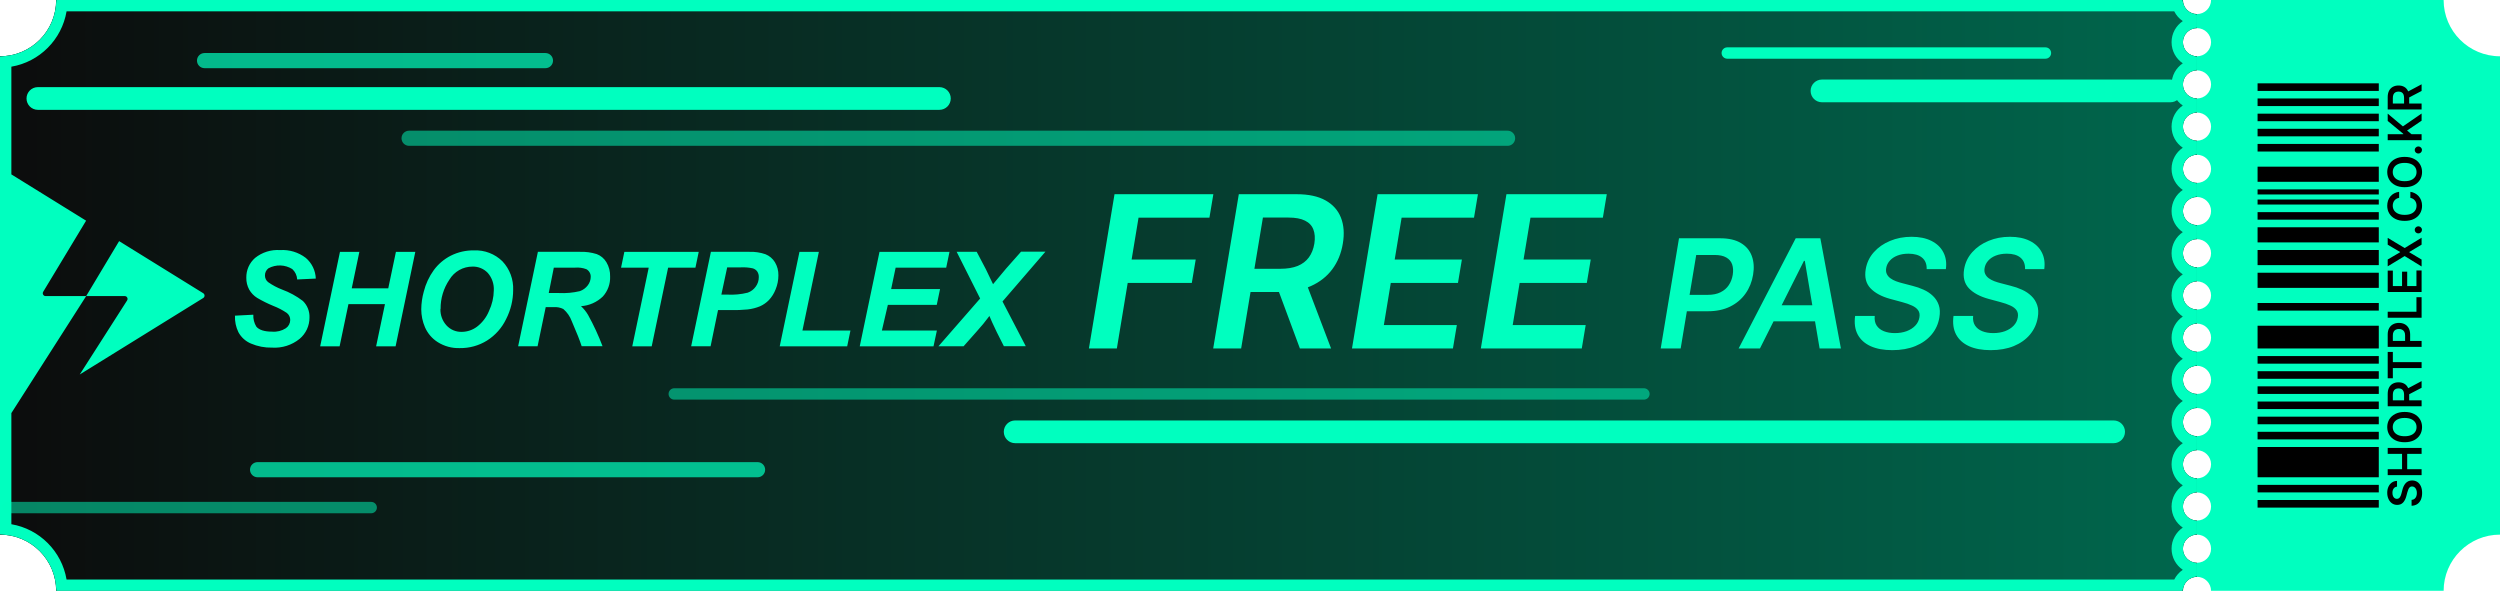 <svg width="330" height="78" viewBox="0 0 330 78" fill="none" xmlns="http://www.w3.org/2000/svg">
<g clip-path="url(#clip0_1363_4341)">
<mask id="mask0_1363_4341" style="mask-type:luminance" maskUnits="userSpaceOnUse" x="-4" y="-4" width="338" height="86">
<path d="M334 -4H-4V82H334V-4Z" fill="white"/>
</mask>
<g mask="url(#mask0_1363_4341)">
<path fill-rule="evenodd" clip-rule="evenodd" d="M290 1.857C288.977 1.857 288.147 1.026 288.147 0H7.412C7.412 4.103 4.094 7.429 0 7.429V70.571C4.094 70.571 7.412 73.897 7.412 78H288.147C288.147 76.974 288.977 76.143 290 76.143V74.286C288.977 74.286 288.147 73.454 288.147 72.429C288.147 71.403 288.977 70.571 290 70.571V68.714C288.977 68.714 288.147 67.883 288.147 66.857C288.147 65.832 288.977 65 290 65V63.143C288.977 63.143 288.147 62.311 288.147 61.286C288.147 60.26 288.977 59.429 290 59.429V57.571C288.977 57.571 288.147 56.74 288.147 55.714C288.147 54.689 288.977 53.857 290 53.857V52C288.977 52 288.147 51.169 288.147 50.143C288.147 49.117 288.977 48.286 290 48.286V46.429C288.977 46.429 288.147 45.597 288.147 44.571C288.147 43.546 288.977 42.714 290 42.714V40.857C288.977 40.857 288.147 40.026 288.147 39C288.147 37.974 288.977 37.143 290 37.143V35.286C288.977 35.286 288.147 34.454 288.147 33.429C288.147 32.403 288.977 31.571 290 31.571V29.714C288.977 29.714 288.147 28.883 288.147 27.857C288.147 26.831 288.977 26 290 26V24.143C288.977 24.143 288.147 23.311 288.147 22.286C288.147 21.26 288.977 20.429 290 20.429V18.571C288.977 18.571 288.147 17.74 288.147 16.714C288.147 15.689 288.977 14.857 290 14.857V13C288.977 13 288.147 12.168 288.147 11.143C288.147 10.117 288.977 9.286 290 9.286V7.429C288.977 7.429 288.147 6.597 288.147 5.571C288.147 4.546 288.977 3.714 290 3.714V1.857Z" fill="black"/>
<path fill-rule="evenodd" clip-rule="evenodd" d="M290 1.857C288.977 1.857 288.147 1.026 288.147 0H7.412C7.412 4.103 4.094 7.429 0 7.429V70.571C4.094 70.571 7.412 73.897 7.412 78H288.147C288.147 76.974 288.977 76.143 290 76.143V74.286C288.977 74.286 288.147 73.454 288.147 72.429C288.147 71.403 288.977 70.571 290 70.571V68.714C288.977 68.714 288.147 67.883 288.147 66.857C288.147 65.832 288.977 65 290 65V63.143C288.977 63.143 288.147 62.311 288.147 61.286C288.147 60.26 288.977 59.429 290 59.429V57.571C288.977 57.571 288.147 56.74 288.147 55.714C288.147 54.689 288.977 53.857 290 53.857V52C288.977 52 288.147 51.169 288.147 50.143C288.147 49.117 288.977 48.286 290 48.286V46.429C288.977 46.429 288.147 45.597 288.147 44.571C288.147 43.546 288.977 42.714 290 42.714V40.857C288.977 40.857 288.147 40.026 288.147 39C288.147 37.974 288.977 37.143 290 37.143V35.286C288.977 35.286 288.147 34.454 288.147 33.429C288.147 32.403 288.977 31.571 290 31.571V29.714C288.977 29.714 288.147 28.883 288.147 27.857C288.147 26.831 288.977 26 290 26V24.143C288.977 24.143 288.147 23.311 288.147 22.286C288.147 21.26 288.977 20.429 290 20.429V18.571C288.977 18.571 288.147 17.74 288.147 16.714C288.147 15.689 288.977 14.857 290 14.857V13C288.977 13 288.147 12.168 288.147 11.143C288.147 10.117 288.977 9.286 290 9.286V7.429C288.977 7.429 288.147 6.597 288.147 5.571C288.147 4.546 288.977 3.714 290 3.714V1.857Z" fill="url(#paint0_linear_1363_4341)" fill-opacity="0.4"/>
<g filter="url(#filter0_d_1363_4341)">
<path fill-rule="evenodd" clip-rule="evenodd" d="M290 76.143C291.028 76.143 291.86 76.974 291.86 78H322.558C322.558 73.897 325.89 70.571 330 70.571V7.429C325.89 7.429 322.558 4.103 322.558 0H291.86C291.86 1.026 291.028 1.857 290 1.857V3.714C291.028 3.714 291.86 4.546 291.86 5.571C291.86 6.597 291.028 7.429 290 7.429V9.286C291.028 9.286 291.86 10.117 291.86 11.143C291.86 12.168 291.028 13 290 13V14.857C291.028 14.857 291.86 15.689 291.86 16.714C291.86 17.74 291.028 18.571 290 18.571V20.429C291.028 20.429 291.86 21.26 291.86 22.286C291.86 23.311 291.028 24.143 290 24.143V26C291.028 26 291.86 26.831 291.86 27.857C291.86 28.883 291.028 29.714 290 29.714V31.571C291.028 31.571 291.86 32.403 291.86 33.429C291.86 34.454 291.028 35.286 290 35.286V37.143C291.028 37.143 291.86 37.974 291.86 39C291.86 40.026 291.028 40.857 290 40.857V42.714C291.028 42.714 291.86 43.546 291.86 44.571C291.86 45.597 291.028 46.429 290 46.429V48.286C291.028 48.286 291.86 49.117 291.86 50.143C291.86 51.169 291.028 52 290 52V53.857C291.028 53.857 291.86 54.689 291.86 55.714C291.86 56.74 291.028 57.571 290 57.571V59.429C291.028 59.429 291.86 60.26 291.86 61.286C291.86 62.311 291.028 63.143 290 63.143V65C291.028 65 291.86 65.832 291.86 66.857C291.86 67.883 291.028 68.714 290 68.714V70.571C291.028 70.571 291.86 71.403 291.86 72.429C291.86 73.454 291.028 74.286 290 74.286V76.143Z" fill="#00FFBF"/>
</g>
<path fill-rule="evenodd" clip-rule="evenodd" d="M298 11V12H314V11H298ZM319.651 14.453H315.177V12.821C315.177 12.486 315.236 12.206 315.356 11.979C315.475 11.751 315.643 11.579 315.858 11.463C316.072 11.345 316.322 11.286 316.608 11.286C316.894 11.286 317.144 11.346 317.355 11.465C317.564 11.582 317.727 11.756 317.842 11.986C317.855 12.012 317.868 12.04 317.88 12.068L319.651 11.127V12.007L318.012 12.862V13.664H319.651V14.453ZM317.339 13.664V12.938C317.339 12.742 317.312 12.582 317.256 12.457C317.2 12.333 317.117 12.241 317.01 12.181C316.9 12.12 316.766 12.09 316.608 12.09C316.449 12.09 316.313 12.12 316.201 12.181C316.088 12.242 316.002 12.335 315.943 12.459C315.884 12.584 315.854 12.745 315.854 12.942V13.664H317.339ZM319.651 18.502H315.177V17.714H317.232V17.661L315.177 15.963V15L317.184 16.683L319.651 14.985V15.933L317.733 17.232L318.318 17.714H319.651V18.502ZM319.559 20.13C319.652 20.038 319.699 19.927 319.699 19.799C319.699 19.715 319.678 19.639 319.636 19.569C319.592 19.498 319.534 19.442 319.461 19.399C319.388 19.355 319.307 19.332 319.218 19.331C319.087 19.332 318.975 19.38 318.882 19.474C318.789 19.566 318.742 19.674 318.742 19.799C318.742 19.927 318.789 20.038 318.882 20.13C318.975 20.222 319.087 20.267 319.218 20.266C319.352 20.267 319.466 20.222 319.559 20.13ZM317.414 20.709C317.896 20.709 318.309 20.797 318.652 20.973C318.995 21.147 319.257 21.385 319.439 21.687C319.621 21.987 319.712 22.328 319.712 22.709C319.712 23.09 319.621 23.432 319.439 23.733C319.255 24.034 318.992 24.272 318.65 24.448C318.306 24.622 317.894 24.709 317.414 24.709C316.931 24.709 316.519 24.622 316.177 24.448C315.833 24.272 315.57 24.034 315.388 23.733C315.206 23.432 315.115 23.09 315.115 22.709C315.115 22.328 315.206 21.987 315.388 21.687C315.57 21.385 315.833 21.147 316.177 20.973C316.519 20.797 316.931 20.709 317.414 20.709ZM317.414 21.502C317.074 21.502 316.788 21.554 316.555 21.657C316.32 21.759 316.144 21.901 316.024 22.082C315.903 22.264 315.843 22.473 315.843 22.709C315.843 22.946 315.903 23.155 316.024 23.336C316.144 23.517 316.32 23.66 316.555 23.763C316.788 23.865 317.074 23.916 317.414 23.916C317.753 23.916 318.04 23.865 318.274 23.763C318.507 23.66 318.684 23.517 318.805 23.336C318.925 23.155 318.984 22.946 318.984 22.709C318.984 22.473 318.925 22.264 318.805 22.082C318.684 21.901 318.507 21.759 318.274 21.657C318.04 21.554 317.753 21.502 317.414 21.502ZM316.686 26.115V25.32C316.437 25.352 316.216 25.422 316.022 25.528C315.827 25.633 315.662 25.767 315.528 25.93C315.393 26.093 315.29 26.278 315.22 26.486C315.15 26.695 315.115 26.92 315.115 27.162C315.115 27.542 315.206 27.882 315.388 28.182C315.57 28.483 315.833 28.72 316.177 28.894C316.519 29.069 316.931 29.156 317.414 29.156C317.894 29.156 318.306 29.069 318.65 28.896C318.994 28.724 319.257 28.487 319.439 28.187C319.621 27.886 319.712 27.545 319.712 27.162C319.712 26.903 319.673 26.667 319.594 26.455C319.514 26.242 319.403 26.056 319.262 25.898C319.119 25.739 318.955 25.611 318.768 25.513C318.582 25.414 318.382 25.35 318.17 25.32L318.165 26.115C318.296 26.139 318.413 26.183 318.515 26.246C318.617 26.309 318.703 26.386 318.773 26.478C318.842 26.569 318.896 26.671 318.932 26.786C318.967 26.899 318.984 27.021 318.984 27.152C318.984 27.387 318.925 27.596 318.807 27.779C318.688 27.96 318.512 28.103 318.279 28.208C318.044 28.311 317.756 28.363 317.414 28.363C317.077 28.363 316.792 28.311 316.559 28.208C316.325 28.104 316.147 27.961 316.026 27.779C315.904 27.596 315.843 27.386 315.843 27.149C315.843 27.016 315.862 26.892 315.9 26.778C315.936 26.662 315.991 26.558 316.063 26.467C316.136 26.377 316.225 26.301 316.33 26.24C316.433 26.179 316.552 26.137 316.686 26.115ZM319.699 30.341C319.699 30.47 319.652 30.58 319.559 30.672C319.466 30.765 319.352 30.81 319.218 30.808C319.087 30.81 318.975 30.765 318.882 30.672C318.789 30.58 318.742 30.47 318.742 30.341C318.742 30.216 318.789 30.108 318.882 30.016C318.975 29.922 319.087 29.875 319.218 29.873C319.307 29.875 319.388 29.898 319.461 29.942C319.534 29.984 319.592 30.041 319.636 30.111C319.678 30.181 319.699 30.257 319.699 30.341ZM316.815 33.296L315.177 34.254V35.157L317.414 33.799L319.651 35.174V34.265L318.023 33.296V33.262L319.651 32.293V31.379L317.414 32.741L315.177 31.4V32.299L316.815 33.262V33.296ZM315.177 38.547V35.717H315.856V37.759H317.071V35.863H317.75V37.759H318.971V35.7H319.651V38.547H315.177ZM315.177 41.148V41.937H319.651V39.231H318.971V41.148H315.177ZM315.177 45.788V44.156C315.177 43.822 315.241 43.541 315.369 43.314C315.497 43.086 315.673 42.914 315.897 42.798C316.12 42.68 316.374 42.622 316.658 42.622C316.945 42.622 317.2 42.68 317.422 42.798C317.645 42.916 317.821 43.089 317.949 43.319C318.076 43.548 318.139 43.831 318.139 44.166V44.999H319.651V45.788H315.177ZM317.473 44.273V44.999H315.854V44.277C315.854 44.08 315.888 43.919 315.956 43.795C316.023 43.669 316.117 43.576 316.238 43.516C316.359 43.455 316.499 43.425 316.658 43.425C316.817 43.425 316.957 43.455 317.079 43.516C317.202 43.576 317.298 43.668 317.368 43.792C317.438 43.917 317.473 44.077 317.473 44.273ZM315.177 49.93H315.856V48.585H319.651V47.803H315.856V46.458H315.177V49.93ZM315.177 53.631V51.999C315.177 51.665 315.236 51.384 315.356 51.157C315.475 50.929 315.643 50.757 315.858 50.641C316.072 50.523 316.322 50.465 316.608 50.465C316.894 50.465 317.144 50.524 317.355 50.643C317.564 50.761 317.727 50.934 317.842 51.164C317.855 51.191 317.868 51.218 317.88 51.246L319.651 50.305V51.185L318.012 52.04V52.843H319.651V53.631H315.177ZM317.339 52.116V52.843H315.854V52.12C315.854 51.923 315.884 51.762 315.943 51.638C316.002 51.513 316.088 51.42 316.201 51.359C316.313 51.298 316.449 51.268 316.608 51.268C316.766 51.268 316.9 51.298 317.01 51.359C317.117 51.419 317.2 51.511 317.256 51.636C317.312 51.76 317.339 51.92 317.339 52.116ZM318.652 54.639C318.309 54.464 317.896 54.376 317.414 54.376C316.931 54.376 316.519 54.464 316.177 54.639C315.833 54.814 315.57 55.052 315.388 55.353C315.206 55.654 315.115 55.995 315.115 56.376C315.115 56.757 315.206 57.098 315.388 57.4C315.57 57.7 315.833 57.938 316.177 58.114C316.519 58.288 316.931 58.375 317.414 58.375C317.894 58.375 318.306 58.288 318.65 58.114C318.992 57.938 319.255 57.7 319.439 57.4C319.621 57.098 319.712 56.757 319.712 56.376C319.712 55.995 319.621 55.654 319.439 55.353C319.257 55.052 318.995 54.814 318.652 54.639ZM316.555 55.324C316.788 55.22 317.074 55.169 317.414 55.169C317.753 55.169 318.04 55.22 318.274 55.324C318.507 55.426 318.684 55.568 318.805 55.749C318.925 55.93 318.984 56.139 318.984 56.376C318.984 56.612 318.925 56.821 318.805 57.003C318.684 57.184 318.507 57.326 318.274 57.43C318.04 57.532 317.753 57.583 317.414 57.583C317.074 57.583 316.788 57.532 316.555 57.43C316.32 57.326 316.144 57.184 316.024 57.003C315.903 56.821 315.843 56.612 315.843 56.376C315.843 56.139 315.903 55.93 316.024 55.749C316.144 55.568 316.32 55.426 316.555 55.324ZM315.177 62.718V61.93H317.071V59.913H315.177V59.123H319.651V59.913H317.75V61.93H319.651V62.718H315.177ZM315.961 64.49C316.067 64.343 316.216 64.259 316.406 64.239V63.48C316.154 63.485 315.932 63.553 315.738 63.687C315.543 63.82 315.391 64.003 315.281 64.237C315.171 64.469 315.115 64.74 315.115 65.049C315.115 65.353 315.171 65.626 315.281 65.867C315.391 66.108 315.544 66.298 315.742 66.439C315.94 66.577 316.171 66.647 316.435 66.647C316.755 66.647 317.012 66.543 317.206 66.337C317.398 66.128 317.542 65.845 317.636 65.487L317.768 64.991C317.808 64.835 317.855 64.7 317.907 64.583C317.958 64.466 318.022 64.374 318.1 64.309C318.175 64.244 318.271 64.211 318.388 64.209C318.516 64.211 318.628 64.248 318.724 64.322C318.819 64.396 318.893 64.498 318.947 64.628C319 64.757 319.026 64.907 319.026 65.079C319.026 65.243 319 65.392 318.949 65.525C318.898 65.656 318.821 65.763 318.718 65.846C318.614 65.928 318.485 65.975 318.329 65.986V66.761C318.626 66.75 318.878 66.675 319.085 66.536C319.292 66.396 319.449 66.202 319.557 65.954C319.665 65.705 319.719 65.411 319.719 65.072C319.719 64.724 319.663 64.427 319.552 64.182C319.44 63.935 319.285 63.747 319.087 63.616C318.888 63.486 318.657 63.421 318.395 63.421C318.201 63.421 318.032 63.456 317.888 63.527C317.743 63.598 317.62 63.694 317.518 63.816C317.417 63.937 317.332 64.073 317.265 64.226C317.198 64.378 317.145 64.536 317.106 64.7L317.001 65.108C316.979 65.198 316.952 65.286 316.92 65.374C316.888 65.462 316.848 65.542 316.802 65.614C316.754 65.686 316.696 65.744 316.627 65.786C316.559 65.827 316.478 65.848 316.385 65.848C316.272 65.846 316.173 65.814 316.085 65.752C315.998 65.69 315.929 65.6 315.878 65.482C315.827 65.365 315.801 65.224 315.801 65.059C315.801 64.826 315.854 64.636 315.961 64.49ZM298 67V66H314V67H298ZM298 64V65H314V64H298ZM298 35V34V33H314V34V35H298ZM298 19V20H314V19H298ZM298 63V61V59H314V61V63H298ZM298 47V48H314V47H298ZM298 50V49H314V50H298ZM298 41V40H314V41H298ZM298 17V18H314V17H298ZM298 44V46H314V44V43H298V44ZM298 32V30H314V32H298ZM298 15V16H314V15H298ZM298 58V57H314V58H298ZM298 55V56H314V55H298ZM298 28V29H314V28H298ZM298 14V13H314V14H298ZM298 54V53H314V54H298ZM298 25V25.667H314V25H298ZM298 27V26.334H314V27H298ZM298 51V52H314V51H298ZM298 38V36H314V38H298ZM298 22V24H314V22H298Z" fill="black"/>
<g filter="url(#filter1_d_1363_4341)">
<path fill-rule="evenodd" clip-rule="evenodd" d="M288.064 0H7.443L7.381 0.682C7.059 4.24 4.231 7.074 0.682 7.398L0 7.46V70.54L0.682 70.602C4.231 70.926 7.059 73.76 7.381 77.318L7.443 78H288.064L288.224 77.466C288.403 76.87 288.873 76.399 289.466 76.221L290 76.06V74.368L289.466 74.208C288.702 73.978 288.147 73.267 288.147 72.429C288.147 71.59 288.702 70.879 289.466 70.649L290 70.489V68.797L289.466 68.636C288.702 68.407 288.147 67.696 288.147 66.857C288.147 66.019 288.702 65.308 289.466 65.078L290 64.917V63.225L289.466 63.065C288.702 62.835 288.147 62.124 288.147 61.286C288.147 60.447 288.702 59.736 289.466 59.507L290 59.346V57.654L289.466 57.493C288.702 57.264 288.147 56.553 288.147 55.714C288.147 54.876 288.702 54.165 289.466 53.935L290 53.775V52.083L289.466 51.922C288.702 51.692 288.147 50.981 288.147 50.143C288.147 49.304 288.702 48.593 289.466 48.364L290 48.203V46.511L289.466 46.351C288.702 46.121 288.147 45.41 288.147 44.571C288.147 43.733 288.702 43.022 289.466 42.792L290 42.632V40.94L289.466 40.779C288.702 40.55 288.147 39.839 288.147 39C288.147 38.161 288.702 37.45 289.466 37.221L290 37.06V35.368L289.466 35.208C288.702 34.978 288.147 34.267 288.147 33.429C288.147 32.59 288.702 31.879 289.466 31.649L290 31.489V29.797L289.466 29.636C288.702 29.407 288.147 28.696 288.147 27.857C288.147 27.018 288.702 26.308 289.466 26.078L290 25.917V24.226L289.466 24.065C288.702 23.835 288.147 23.124 288.147 22.286C288.147 21.447 288.702 20.736 289.466 20.507L290 20.346V18.654L289.466 18.493C288.702 18.264 288.147 17.553 288.147 16.714C288.147 15.876 288.702 15.165 289.466 14.935L290 14.774V13.083L289.466 12.922C288.702 12.692 288.147 11.982 288.147 11.143C288.147 10.304 288.702 9.593 289.466 9.364L290 9.203V7.511L289.466 7.351C288.702 7.121 288.147 6.41 288.147 5.571C288.147 4.733 288.702 4.022 289.466 3.792L290 3.632V1.94L289.466 1.779C288.873 1.601 288.403 1.13 288.224 0.534L288.064 0ZM1.5 8.803C5.223 8.17 8.157 5.227 8.787 1.5H287C287.26 2.02 287.65 2.463 288.128 2.786C287.234 3.389 286.647 4.412 286.647 5.571C286.647 6.731 287.234 7.754 288.128 8.357C287.234 8.96 286.647 9.983 286.647 11.143C286.647 12.302 287.234 13.325 288.128 13.928C287.234 14.532 286.647 15.555 286.647 16.714C286.647 17.874 287.234 18.897 288.128 19.5C287.234 20.103 286.647 21.126 286.647 22.286C286.647 23.445 287.234 24.468 288.128 25.072C287.234 25.675 286.647 26.698 286.647 27.857C286.647 29.017 287.234 30.04 288.128 30.643C287.234 31.246 286.647 32.269 286.647 33.429C286.647 34.588 287.234 35.611 288.128 36.214C287.234 36.818 286.647 37.841 286.647 39C286.647 40.159 287.234 41.182 288.128 41.786C287.234 42.389 286.647 43.412 286.647 44.571C286.647 45.731 287.234 46.754 288.128 47.357C287.234 47.961 286.647 48.983 286.647 50.143C286.647 51.302 287.234 52.325 288.128 52.929C287.234 53.532 286.647 54.555 286.647 55.714C286.647 56.874 287.234 57.897 288.128 58.5C287.234 59.103 286.647 60.126 286.647 61.286C286.647 62.445 287.234 63.468 288.128 64.072C287.234 64.675 286.647 65.698 286.647 66.857C286.647 68.016 287.234 69.04 288.128 69.643C287.234 70.246 286.647 71.269 286.647 72.429C286.647 73.588 287.234 74.611 288.128 75.214C287.65 75.537 287.26 75.98 287 76.5H8.787C8.157 72.773 5.223 69.83 1.5 69.197V54.529L11.375 39.083H16.469C16.761 39.083 16.937 39.411 16.778 39.659L10.524 49.435L26.824 39.339C27.059 39.194 27.059 38.848 26.824 38.703L15.724 31.828L11.375 39.083H6.016C5.728 39.083 5.551 38.764 5.701 38.516L11.366 29.129L1.561 23.055C1.541 23.043 1.521 23.033 1.5 23.025V8.803ZM147.116 25.636L143.736 46H147.425L148.857 37.349H157.318L157.835 34.257H149.374L150.288 28.729H159.645L160.162 25.636H147.116ZM163.523 25.636L160.142 46H163.831L165.071 38.542H168.822L171.587 46H175.703L172.633 37.93C172.774 37.876 172.912 37.818 173.048 37.757C174.215 37.233 175.153 36.494 175.862 35.54C176.578 34.578 177.042 33.448 177.254 32.149C177.473 30.85 177.39 29.713 177.006 28.738C176.621 27.757 175.942 26.995 174.967 26.451C173.993 25.908 172.723 25.636 171.159 25.636H163.523ZM165.581 35.48H168.991C169.906 35.48 170.675 35.354 171.298 35.102C171.921 34.843 172.412 34.469 172.77 33.978C173.134 33.481 173.376 32.871 173.496 32.149C173.608 31.426 173.565 30.81 173.366 30.299C173.174 29.782 172.806 29.391 172.263 29.126C171.726 28.854 171 28.719 170.085 28.719H166.705L165.581 35.48ZM181.843 25.636L178.462 46H191.786L192.303 42.907H182.668L183.583 37.349H192.452L192.969 34.257H184.1L185.015 28.729H194.57L195.087 25.636H181.843ZM198.851 25.636L195.47 46H208.794L209.311 42.907H199.676L200.591 37.349H209.46L209.977 34.257H201.108L202.023 28.729H211.578L212.095 25.636H198.851ZM221.628 31.454L219.213 46H221.848L222.665 41.085H225.442C226.564 41.085 227.544 40.879 228.382 40.467C229.22 40.05 229.895 39.48 230.406 38.755C230.922 38.031 231.256 37.203 231.408 36.27C231.564 35.342 231.507 34.515 231.237 33.791C230.967 33.062 230.487 32.491 229.795 32.079C229.104 31.663 228.2 31.454 227.082 31.454H221.628ZM223.026 38.919H225.449C226.102 38.919 226.656 38.805 227.111 38.578C227.57 38.351 227.932 38.038 228.197 37.64C228.463 37.243 228.638 36.786 228.723 36.27C228.804 35.754 228.777 35.299 228.645 34.906C228.512 34.513 228.254 34.208 227.871 33.99C227.492 33.767 226.973 33.656 226.315 33.656H223.901L223.026 38.919ZM229.499 46H232.311L234.113 42.413H239.582L240.188 46H243L240.287 31.454H237.034L229.499 46ZM239.225 40.297L238.235 34.437H238.121L235.177 40.297H239.225ZM253.716 34.011C254.137 34.361 254.339 34.866 254.32 35.524H256.855C256.969 34.681 256.857 33.94 256.521 33.301C256.19 32.657 255.664 32.155 254.945 31.795C254.23 31.435 253.356 31.256 252.324 31.256C251.301 31.256 250.359 31.435 249.497 31.795C248.635 32.15 247.918 32.65 247.345 33.294C246.772 33.933 246.415 34.684 246.273 35.545C246.102 36.587 246.311 37.42 246.898 38.045C247.49 38.67 248.356 39.139 249.497 39.452L251.074 39.878C251.58 40.01 252.016 40.162 252.381 40.332C252.75 40.498 253.022 40.706 253.197 40.957C253.373 41.208 253.427 41.521 253.361 41.895C253.295 42.311 253.112 42.676 252.814 42.988C252.52 43.296 252.142 43.538 251.678 43.713C251.214 43.883 250.695 43.969 250.122 43.969C249.573 43.969 249.09 43.886 248.673 43.72C248.257 43.554 247.937 43.303 247.714 42.967C247.497 42.631 247.414 42.21 247.466 41.703H244.874C244.746 42.664 244.859 43.481 245.214 44.153C245.574 44.826 246.143 45.339 246.919 45.694C247.696 46.045 248.647 46.22 249.774 46.22C250.939 46.22 251.959 46.04 252.835 45.68C253.716 45.316 254.426 44.811 254.966 44.167C255.51 43.519 255.854 42.768 255.996 41.916C256.105 41.286 256.079 40.737 255.918 40.268C255.757 39.8 255.501 39.399 255.151 39.068C254.805 38.732 254.395 38.457 253.922 38.244C253.448 38.026 252.951 37.853 252.43 37.726L251.124 37.385C250.835 37.314 250.551 37.226 250.271 37.122C249.997 37.018 249.75 36.888 249.533 36.731C249.32 36.575 249.161 36.386 249.057 36.163C248.953 35.941 248.927 35.68 248.979 35.382C249.04 35.017 249.199 34.693 249.455 34.409C249.71 34.12 250.046 33.895 250.463 33.734C250.884 33.569 251.37 33.486 251.919 33.486C252.7 33.486 253.299 33.661 253.716 34.011ZM266.704 34.011C267.126 34.361 267.327 34.866 267.308 35.524H269.843C269.957 34.681 269.846 33.94 269.51 33.301C269.178 32.657 268.653 32.155 267.933 31.795C267.218 31.435 266.344 31.256 265.312 31.256C264.289 31.256 263.347 31.435 262.485 31.795C261.624 32.15 260.906 32.65 260.333 33.294C259.761 33.933 259.403 34.684 259.261 35.545C259.091 36.587 259.299 37.42 259.886 38.045C260.478 38.67 261.344 39.139 262.485 39.452L264.062 39.878C264.569 40.01 265.004 40.162 265.369 40.332C265.738 40.498 266.011 40.706 266.186 40.957C266.361 41.208 266.415 41.521 266.349 41.895C266.283 42.311 266.1 42.676 265.802 42.988C265.509 43.296 265.13 43.538 264.666 43.713C264.202 43.883 263.683 43.969 263.11 43.969C262.561 43.969 262.078 43.886 261.662 43.72C261.245 43.554 260.925 43.303 260.703 42.967C260.485 42.631 260.402 42.21 260.454 41.703H257.862C257.734 42.664 257.848 43.481 258.203 44.153C258.563 44.826 259.131 45.339 259.907 45.694C260.684 46.045 261.636 46.22 262.762 46.22C263.927 46.22 264.948 46.04 265.824 45.68C266.704 45.316 267.414 44.811 267.954 44.167C268.499 43.519 268.842 42.768 268.984 41.916C269.093 41.286 269.067 40.737 268.906 40.268C268.745 39.8 268.489 39.399 268.139 39.068C267.793 38.732 267.384 38.457 266.91 38.244C266.437 38.026 265.94 37.853 265.419 37.726L264.112 37.385C263.823 37.314 263.539 37.226 263.26 37.122C262.985 37.018 262.739 36.888 262.521 36.731C262.308 36.575 262.149 36.386 262.045 36.163C261.941 35.941 261.915 35.68 261.967 35.382C262.029 35.017 262.187 34.693 262.443 34.409C262.699 34.12 263.035 33.895 263.451 33.734C263.873 33.569 264.358 33.486 264.907 33.486C265.689 33.486 266.288 33.661 266.704 34.011ZM31.016 41.667L31 41.668L31.017 41.633L31.016 41.667ZM31.468 43.847C31.139 43.169 30.984 42.42 31.016 41.667L33.439 41.541C33.41 42.095 33.549 42.645 33.837 43.118C34.213 43.558 34.907 43.777 35.912 43.777C36.552 43.834 37.193 43.675 37.732 43.327C37.909 43.205 38.053 43.043 38.154 42.854C38.255 42.665 38.308 42.454 38.31 42.24C38.313 42.059 38.273 41.88 38.193 41.718C38.114 41.555 37.998 41.413 37.854 41.304C37.293 40.928 36.692 40.616 36.062 40.373C35.334 40.073 34.627 39.721 33.947 39.322C33.511 39.051 33.149 38.676 32.895 38.23C32.632 37.748 32.501 37.206 32.514 36.658C32.504 36.164 32.602 35.675 32.801 35.223C33.001 34.772 33.298 34.37 33.67 34.046C34.6 33.298 35.779 32.929 36.969 33.011C38.187 32.933 39.393 33.298 40.362 34.04C40.76 34.378 41.084 34.796 41.312 35.267C41.54 35.738 41.667 36.251 41.685 36.773L39.229 36.889C39.201 36.365 38.969 35.873 38.582 35.519C38.113 35.225 37.575 35.06 37.021 35.041C36.468 35.023 35.919 35.152 35.432 35.415C35.288 35.525 35.171 35.668 35.091 35.832C35.012 35.995 34.972 36.175 34.976 36.357C34.972 36.527 35.008 36.695 35.08 36.848C35.152 37.002 35.259 37.136 35.392 37.241C35.966 37.643 36.587 37.973 37.241 38.224C38.225 38.583 39.149 39.09 39.98 39.726C40.271 40.009 40.498 40.349 40.649 40.726C40.799 41.102 40.869 41.506 40.853 41.911C40.856 42.448 40.74 42.979 40.515 43.467C40.289 43.954 39.959 44.386 39.547 44.731C38.523 45.558 37.226 45.971 35.912 45.886C34.956 45.909 34.006 45.726 33.127 45.349C32.418 45.053 31.832 44.523 31.468 43.847ZM45.996 40.142H50.815L49.648 45.713H52.219L54.82 33.248H52.26L51.249 38.062H46.429L47.435 33.248H44.875L42.263 45.713H44.828L45.996 40.142ZM55.606 40.818C55.615 40.037 55.726 39.26 55.935 38.507C56.192 37.482 56.641 36.515 57.259 35.658C57.848 34.857 58.615 34.204 59.501 33.751C60.454 33.272 61.509 33.032 62.575 33.052C63.263 33.021 63.95 33.133 64.594 33.38C65.237 33.626 65.823 34.002 66.314 34.485C66.794 34.992 67.168 35.59 67.412 36.244C67.656 36.899 67.766 37.595 67.736 38.293C67.734 39.621 67.417 40.931 66.811 42.113C66.254 43.277 65.381 44.26 64.291 44.95C63.214 45.622 61.966 45.969 60.697 45.95C59.665 45.985 58.646 45.709 57.773 45.158C57.032 44.687 56.448 44.005 56.097 43.199C55.775 42.453 55.608 41.649 55.606 40.836V40.818ZM58.137 40.789C58.113 41.581 58.394 42.35 58.923 42.939C59.181 43.225 59.5 43.452 59.855 43.601C60.211 43.751 60.595 43.821 60.98 43.806C61.701 43.794 62.399 43.553 62.974 43.118C63.675 42.58 64.22 41.863 64.552 41.044C64.952 40.197 65.166 39.275 65.181 38.339C65.229 37.495 64.945 36.666 64.39 36.028C64.131 35.754 63.818 35.538 63.471 35.394C63.123 35.249 62.749 35.18 62.373 35.19C61.757 35.188 61.15 35.347 60.614 35.651C60.078 35.955 59.631 36.394 59.316 36.923C58.549 38.057 58.145 39.398 58.16 40.766L58.137 40.789ZM116.093 33.248L113.486 45.713H123.224L123.669 43.627H116.41L117.196 40.246H123.651L124.085 38.16H117.63L118.225 35.328H124.899L125.333 33.248H116.093ZM70.96 45.707H68.394L71.001 33.242H76.537C77.29 33.214 78.042 33.313 78.761 33.537C79.299 33.739 79.752 34.118 80.044 34.612C80.387 35.183 80.557 35.841 80.535 36.507C80.571 37.472 80.229 38.414 79.582 39.131C78.803 39.889 77.778 40.344 76.693 40.414C77.058 40.751 77.372 41.14 77.623 41.569C78.36 42.898 78.999 44.279 79.536 45.701H76.779C76.56 45 76.126 43.904 75.479 42.413C75.252 41.784 74.865 41.225 74.358 40.789C73.963 40.593 73.521 40.507 73.081 40.541H72.035L70.96 45.707ZM72.434 38.68H73.792C74.714 38.727 75.638 38.644 76.537 38.431C76.959 38.285 77.327 38.015 77.594 37.657C77.836 37.339 77.97 36.953 77.975 36.553C77.984 36.346 77.934 36.14 77.832 35.96C77.73 35.779 77.58 35.63 77.398 35.531C76.929 35.356 76.428 35.287 75.93 35.328H73.104L72.434 38.68ZM123.877 45.707H127.194L128.898 43.783C129.504 43.122 130.073 42.43 130.603 41.708C130.765 42.107 131.089 42.852 131.574 43.841L132.51 45.696H135.4L132.331 39.795L138 33.219H134.781L132.816 35.438C132.354 35.981 131.776 36.669 131.083 37.513C131.051 37.436 131.014 37.36 130.973 37.288L130.141 35.554L128.927 33.242H126.281L129.378 39.403L123.877 45.707ZM86.025 45.713H83.46L85.632 35.328H81.98L82.414 33.248H92.232L91.798 35.328H88.192L86.025 45.713ZM91.232 45.706H93.798L94.78 40.933H96.422C97.178 40.949 97.934 40.92 98.687 40.847C99.253 40.784 99.807 40.642 100.334 40.425C100.766 40.23 101.159 39.956 101.49 39.616C101.878 39.203 102.183 38.718 102.385 38.188C102.625 37.605 102.749 36.981 102.749 36.351C102.763 35.741 102.605 35.141 102.293 34.617C102.002 34.139 101.564 33.768 101.045 33.559C100.357 33.323 99.633 33.215 98.906 33.242H93.838L91.232 45.706ZM95.988 38.888H95.22L95.988 35.293H97.78C98.319 35.264 98.859 35.309 99.386 35.426C99.62 35.499 99.823 35.647 99.964 35.848C100.104 36.069 100.172 36.327 100.16 36.588C100.163 37.029 100.026 37.46 99.767 37.819C99.506 38.197 99.132 38.482 98.698 38.633C97.813 38.853 96.899 38.939 95.988 38.888ZM102.923 45.713L105.529 33.248H108.089L105.922 43.627H112.261L111.828 45.713H102.923Z" fill="#00FFBF"/>
</g>
<path opacity="0.7" fill-rule="evenodd" clip-rule="evenodd" d="M26 8C26 7.448 26.448 7 27 7H72C72.552 7 73 7.448 73 8C73 8.552 72.552 9 72 9H27C26.448 9 26 8.552 26 8Z" fill="#00FFBF"/>
<g filter="url(#filter2_d_1363_4341)">
<path fill-rule="evenodd" clip-rule="evenodd" d="M228 6.25C227.586 6.25 227.25 6.586 227.25 7C227.25 7.414 227.586 7.75 228 7.75H270C270.414 7.75 270.75 7.414 270.75 7C270.75 6.586 270.414 6.25 270 6.25H228ZM5 11.5C4.172 11.5 3.5 12.172 3.5 13C3.5 13.828 4.172 14.5 5 14.5H124C124.828 14.5 125.5 13.828 125.5 13C125.5 12.172 124.828 11.5 124 11.5H5ZM239 12C239 11.172 239.672 10.5 240.5 10.5H286.5C287.328 10.5 288 11.172 288 12C288 12.828 287.328 13.5 286.5 13.5H240.5C239.672 13.5 239 12.828 239 12ZM134 55.5C133.172 55.5 132.5 56.172 132.5 57C132.5 57.828 133.172 58.5 134 58.5H279C279.828 58.5 280.5 57.828 280.5 57C280.5 56.172 279.828 55.5 279 55.5H134Z" fill="#00FFBF"/>
</g>
<g opacity="0.7" filter="url(#filter3_d_1363_4341)">
<path fill-rule="evenodd" clip-rule="evenodd" d="M33 62C33 61.448 33.448 61 34 61H100C100.552 61 101 61.448 101 62C101 62.552 100.552 63 100 63H34C33.448 63 33 62.552 33 62Z" fill="#00FFBF"/>
</g>
<path opacity="0.5" fill-rule="evenodd" clip-rule="evenodd" d="M54 17.25C53.447 17.25 53 17.698 53 18.25C53 18.802 53.447 19.25 54 19.25H199C199.552 19.25 200 18.802 200 18.25C200 17.698 199.552 17.25 199 17.25H54ZM88.25 52C88.25 51.586 88.586 51.25 89 51.25H217C217.414 51.25 217.75 51.586 217.75 52C217.75 52.414 217.414 52.75 217 52.75H89C88.586 52.75 88.25 52.414 88.25 52ZM0.25 67C0.25 66.586 0.586 66.25 1 66.25H49C49.414 66.25 49.75 66.586 49.75 67C49.75 67.414 49.414 67.75 49 67.75H1C0.586 67.75 0.25 67.414 0.25 67Z" fill="#00FFBF"/>
</g>
</g>
<defs>
<filter id="filter0_d_1363_4341" x="286" y="-4" width="48" height="86" filterUnits="userSpaceOnUse" color-interpolation-filters="sRGB">
<feFlood flood-opacity="0" result="BackgroundImageFix"/>
<feColorMatrix in="SourceAlpha" type="matrix" values="0 0 0 0 0 0 0 0 0 0 0 0 0 0 0 0 0 0 127 0" result="hardAlpha"/>
<feOffset/>
<feGaussianBlur stdDeviation="2"/>
<feComposite in2="hardAlpha" operator="out"/>
<feColorMatrix type="matrix" values="0 0 0 0 1 0 0 0 0 1 0 0 0 0 1 0 0 0 0.3 0"/>
<feBlend mode="normal" in2="BackgroundImageFix" result="effect1_dropShadow_1363_4341"/>
<feBlend mode="normal" in="SourceGraphic" in2="effect1_dropShadow_1363_4341" result="shape"/>
</filter>
<filter id="filter1_d_1363_4341" x="-4" y="-4" width="298" height="86" filterUnits="userSpaceOnUse" color-interpolation-filters="sRGB">
<feFlood flood-opacity="0" result="BackgroundImageFix"/>
<feColorMatrix in="SourceAlpha" type="matrix" values="0 0 0 0 0 0 0 0 0 0 0 0 0 0 0 0 0 0 127 0" result="hardAlpha"/>
<feOffset/>
<feGaussianBlur stdDeviation="2"/>
<feComposite in2="hardAlpha" operator="out"/>
<feColorMatrix type="matrix" values="0 0 0 0 1 0 0 0 0 1 0 0 0 0 1 0 0 0 0.25 0"/>
<feBlend mode="normal" in2="BackgroundImageFix" result="effect1_dropShadow_1363_4341"/>
<feBlend mode="normal" in="SourceGraphic" in2="effect1_dropShadow_1363_4341" result="shape"/>
</filter>
<filter id="filter2_d_1363_4341" x="-0.5" y="2.25" width="292.5" height="60.25" filterUnits="userSpaceOnUse" color-interpolation-filters="sRGB">
<feFlood flood-opacity="0" result="BackgroundImageFix"/>
<feColorMatrix in="SourceAlpha" type="matrix" values="0 0 0 0 0 0 0 0 0 0 0 0 0 0 0 0 0 0 127 0" result="hardAlpha"/>
<feOffset/>
<feGaussianBlur stdDeviation="2"/>
<feComposite in2="hardAlpha" operator="out"/>
<feColorMatrix type="matrix" values="0 0 0 0 1 0 0 0 0 1 0 0 0 0 1 0 0 0 0.25 0"/>
<feBlend mode="normal" in2="BackgroundImageFix" result="effect1_dropShadow_1363_4341"/>
<feBlend mode="normal" in="SourceGraphic" in2="effect1_dropShadow_1363_4341" result="shape"/>
</filter>
<filter id="filter3_d_1363_4341" x="29" y="57" width="76" height="10" filterUnits="userSpaceOnUse" color-interpolation-filters="sRGB">
<feFlood flood-opacity="0" result="BackgroundImageFix"/>
<feColorMatrix in="SourceAlpha" type="matrix" values="0 0 0 0 0 0 0 0 0 0 0 0 0 0 0 0 0 0 127 0" result="hardAlpha"/>
<feOffset/>
<feGaussianBlur stdDeviation="2"/>
<feComposite in2="hardAlpha" operator="out"/>
<feColorMatrix type="matrix" values="0 0 0 0 1 0 0 0 0 1 0 0 0 0 1 0 0 0 0.25 0"/>
<feBlend mode="normal" in2="BackgroundImageFix" result="effect1_dropShadow_1363_4341"/>
<feBlend mode="normal" in="SourceGraphic" in2="effect1_dropShadow_1363_4341" result="shape"/>
</filter>
<linearGradient id="paint0_linear_1363_4341" x1="0" y1="39" x2="290" y2="39" gradientUnits="userSpaceOnUse">
<stop stop-color="#1E1E1E"/>
<stop offset="1" stop-color="#00FFBF"/>
</linearGradient>
<clipPath id="clip0_1363_4341">
<rect width="330" height="78" fill="white"/>
</clipPath>
</defs>
</svg>
